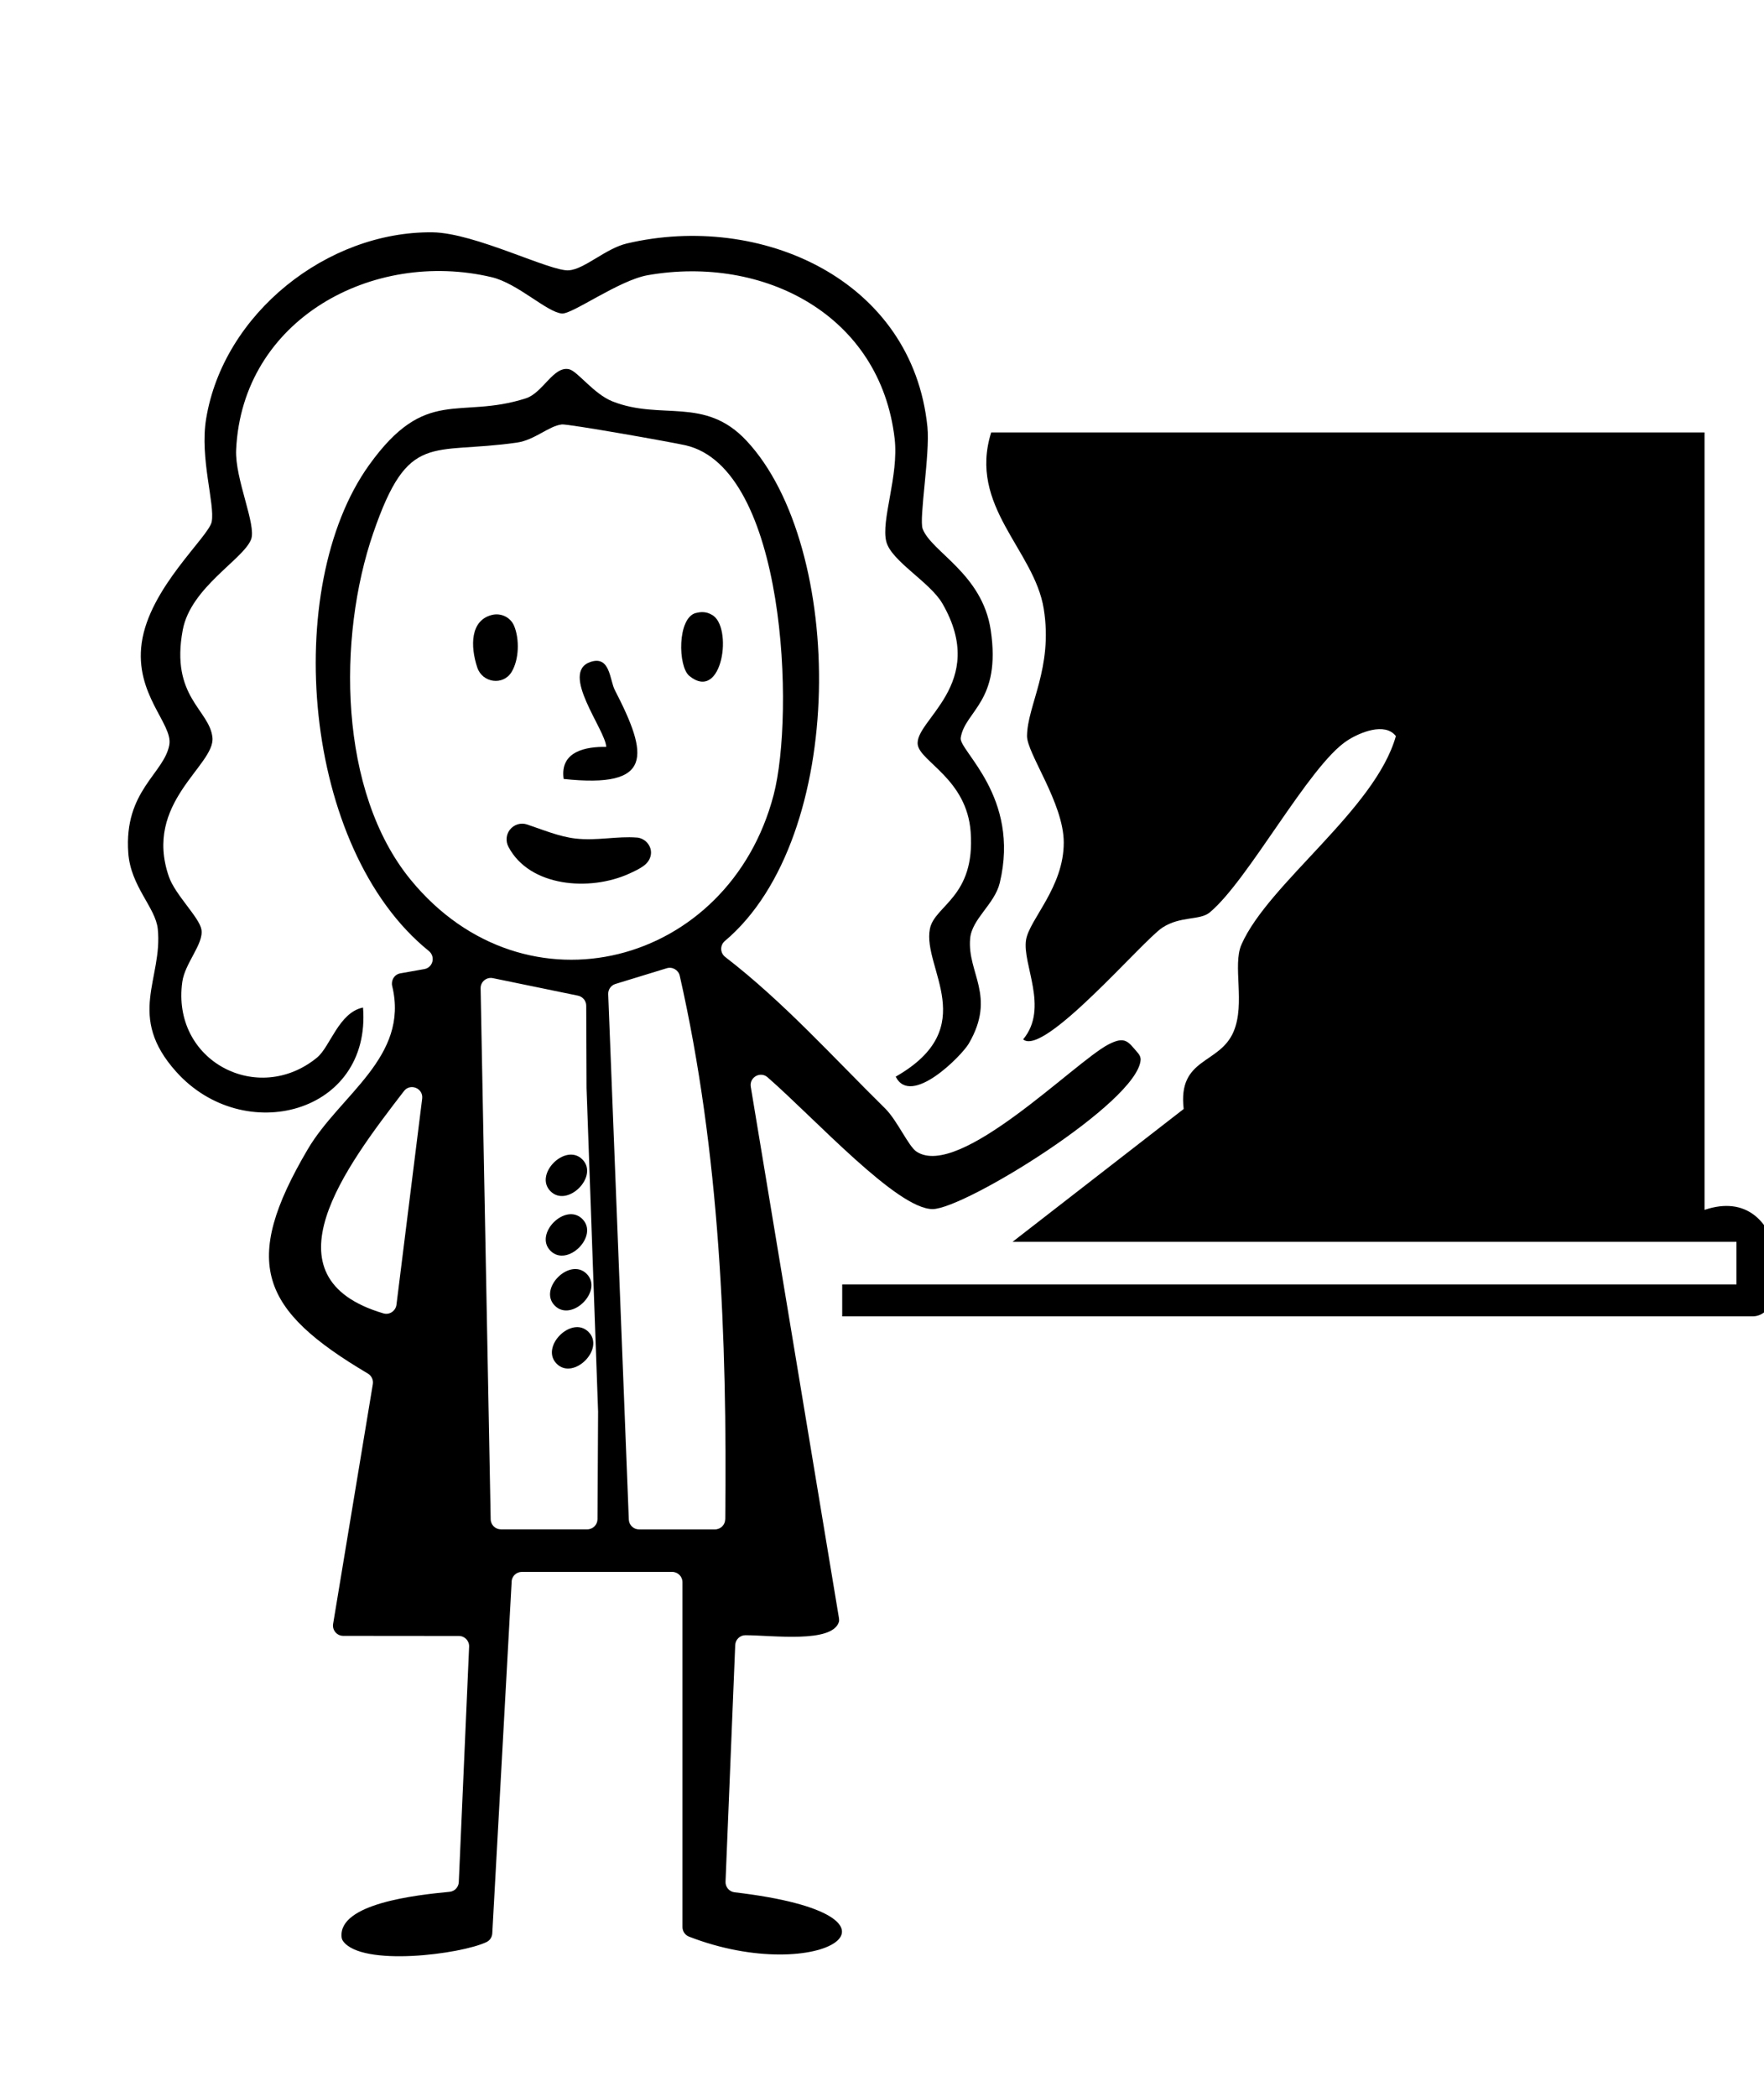 <?xml version="1.0" encoding="UTF-8"?>
<svg id="Layer_1" data-name="Layer 1" xmlns="http://www.w3.org/2000/svg" viewBox="0 0 331.39 393.89">
  <path d="M320.22,81.22v146c15.78-5.34,17.07,20,9,20h-171v-6h168v-8h-136l32.15-24.95c-1.14-9.72,6.75-8.31,9.38-14.54,2.23-5.28-.24-12.41,1.47-16.33,5.03-11.48,25.18-25.41,29.01-39.16-2.06-2.66-6.82-.67-9.15.85-7.15,4.64-18.56,26.25-25.82,32.27-1.86,1.54-5.51.63-8.89,2.85-3.76,2.47-22.26,24.31-26.16,20.99,4.92-5.92-.21-14.09.55-18.7.63-3.84,7.09-9.86,7.08-18.28-.01-7.39-6.93-16.74-6.9-20,.05-5.78,4.93-12.76,3.14-23.89-1.78-11.08-14.24-19.26-9.87-33.12h134Z"/>
  <path d="M96.12,297.04l-3.64,66.06c-.04.7-.45,1.33-1.09,1.63-4.83,2.3-23.42,4.69-26.94-.18-.16-.22-.26-.5-.28-.77-.6-6.29,14-7.89,20.29-8.49.96-.09,1.69-.87,1.73-1.83l1.94-44.21c.05-1.09-.83-2.01-1.92-2.01l-21.73-.02c-1.19,0-2.09-1.07-1.9-2.24l7.46-45.04c.13-.79-.24-1.57-.93-1.98-20.19-11.95-23.88-20.77-11.29-42.13,6.04-10.25,19.09-17.29,15.86-30.64-.26-1.09.41-2.19,1.52-2.39l4.51-.8c1.64-.29,2.14-2.36.84-3.41-23.8-19.21-27.68-68.28-11.22-91.24,10.7-14.92,16.84-8.49,29.46-12.54,3.21-1.03,5.2-6.15,8.14-5.46,1.57.37,4.6,4.63,8.12,6.03,9.16,3.64,17.33-1.01,25.18,7.38,18.59,19.85,19.05,74.51-4.05,93.96-.95.8-.92,2.25.07,3.01,10.96,8.44,20.21,18.77,30.02,28.43,2.31,2.27,4.39,7.15,5.95,8.15,8.08,5.17,29.62-16.8,35.96-20.13,3.28-1.72,3.78-.49,5.63,1.62.3.35.5.8.47,1.26-.56,7.95-33.07,27.99-39.07,28.01-6.65.03-21.98-16.86-31.01-24.75-1.36-1.19-3.45,0-3.16,1.77l16.57,99.8c.04.27.05.55-.04.8-1.39,3.91-12.27,2.44-17.53,2.41-1.03,0-1.88.82-1.92,1.85l-1.82,44.44c-.04,1,.7,1.87,1.69,1.99,37.21,4.35,16.15,17.92-8.57,8.32-.73-.29-1.21-1.01-1.21-1.79v-64.77c0-1.06-.86-1.93-1.93-1.93h-28.25c-1.02,0-1.87.8-1.92,1.82ZM105.52,79.72c-2.39.26-5.08,2.93-8.41,3.4-16.2,2.33-20.37-2.26-26.99,16.99-6.73,19.56-6.57,48.54,7.05,65.14,21.6,26.33,59.77,16.08,68.16-15.93,3.99-15.21,2.31-61.38-16.54-65.69-2.59-.59-22.09-4.05-23.27-3.92ZM136.25,285.32c.36-34.12-1.01-68.84-8.55-102.07-.25-1.09-1.38-1.74-2.45-1.41l-9.63,2.95c-.84.26-1.39,1.04-1.36,1.92l3.87,98.67c.04,1.03.89,1.85,1.92,1.85h14.26c1.06,0,1.92-.85,1.93-1.91ZM110.19,204.33l-.06-15.46c0-.91-.65-1.69-1.54-1.88l-15.99-3.29c-1.21-.25-2.34.69-2.31,1.92l1.89,99.71c.02,1.05.88,1.89,1.92,1.89h16.22c1.06,0,1.92-.86,1.93-1.92l.11-20.2M74.48,245.04l4.83-38.71c.24-1.95-2.24-2.97-3.43-1.41-10.97,14.24-26.7,35-3.84,41.74,1.13.33,2.29-.45,2.44-1.62Z"/>
  <path d="M59.6,198.58c2.42-2,4.06-8.44,8.6-9.36,1.56,19.96-22.41,26.17-35.07,12.09-9.47-10.52-2.52-17.45-3.49-26.85-.42-4.05-5.09-7.97-5.54-14.27-.85-11.68,6.76-14.91,7.71-20.32.69-3.93-6.55-9.46-5.19-19.12,1.45-10.37,12.59-19.92,13.15-22.76.64-3.32-2.26-11.91-1.05-19.31,3.25-19.85,22.8-35.27,42.52-35.05,7.99.09,22.24,7.45,25.67,7.14,2.96-.26,6.88-4.1,10.84-5.04,25.1-5.91,53.67,6.71,56.48,34.46.51,5.04-1.61,17.24-.9,19.12,1.65,4.37,11.21,8.42,12.79,19.03,2.01,13.48-4.82,15.09-5.64,20.23-.38,2.4,11.23,11.04,7.34,27.23-.97,4.03-5.24,6.74-5.57,10.47-.57,6.51,4.97,10.74-.25,19.72-1.3,2.24-10.86,11.98-13.73,6.21,16.25-9.27,4.98-20.37,6.42-27.75.87-4.45,8.56-5.92,7.66-18.22-.72-9.85-9.37-13.15-9.93-16.31-.81-4.6,13.38-11.4,4.63-26.56-2.33-4.04-9.57-7.95-10.54-11.61-1.06-4,2.37-12.39,1.56-19.36-2.7-23.3-24.64-34.5-46.36-30.71-5.45.95-14.21,7.38-16.16,7.2-2.86-.27-8.28-5.66-13.18-6.82-22.33-5.29-46.88,7.89-48.01,32.42-.25,5.45,3.85,14.11,2.81,16.82-1.45,3.76-11.34,9-12.84,17.01-2.36,12.61,5.07,14.98,5.58,20.22s-13.02,12.17-8.18,26.12c1.19,3.42,5.71,7.63,6.11,9.92.46,2.68-3.09,6.28-3.59,9.81-2.1,14.9,14.23,23.39,25.37,14.19Z"/>
  <path d="M110.21,239.23c3.17,3.17-2.81,9.15-5.98,5.98s2.81-9.15,5.98-5.98Z"/>
  <path d="M110.56,250.14c3.17,3.17-2.81,9.15-5.98,5.98s2.81-9.15,5.98-5.98Z"/>
  <path d="M109.4,228.93c3.17,3.17-2.81,9.15-5.98,5.98s2.81-9.15,5.98-5.98Z"/>
  <path d="M109.4,217.74c3.17,3.17-2.81,9.15-5.98,5.98s2.81-9.15,5.98-5.98Z"/>
  <path d="M119.63,157.29c1.72.14,3.02,1.81,2.59,3.48-.4,1.57-1.85,2.32-4.05,3.32-7.39,3.35-18.69,2.48-22.65-5.05-.55-1.04-.45-2.3.27-3.22h0c.76-.97,2.05-1.38,3.23-.98,2.97,1,6.06,2.29,9.08,2.64,4.01.46,7.86-.48,11.54-.18Z"/>
  <path d="M89.66,125.36c-1.33-4.04-1.31-8.85,2.75-9.87,1.71-.43,3.51.44,4.18,2.07,1.02,2.47.94,6.31-.49,8.65-1.59,2.6-5.49,2.04-6.44-.86Z"/>
  <path d="M130.69,115.14c1.05-.29,2.04-.26,3,.3,4.08,2.05,2.07,16.61-4.19,11.5-2.16-1.77-2.27-10.85,1.19-11.81Z"/>
  <path d="M113.89,140.27c-3.72-.07-8.76.77-8,6.02,16.9,1.81,15.97-4.39,9.61-16.7-.97-1.88-.86-6.55-4.59-5.27-5.81,2,2.84,12.72,2.98,15.95Z"/>
</svg>
